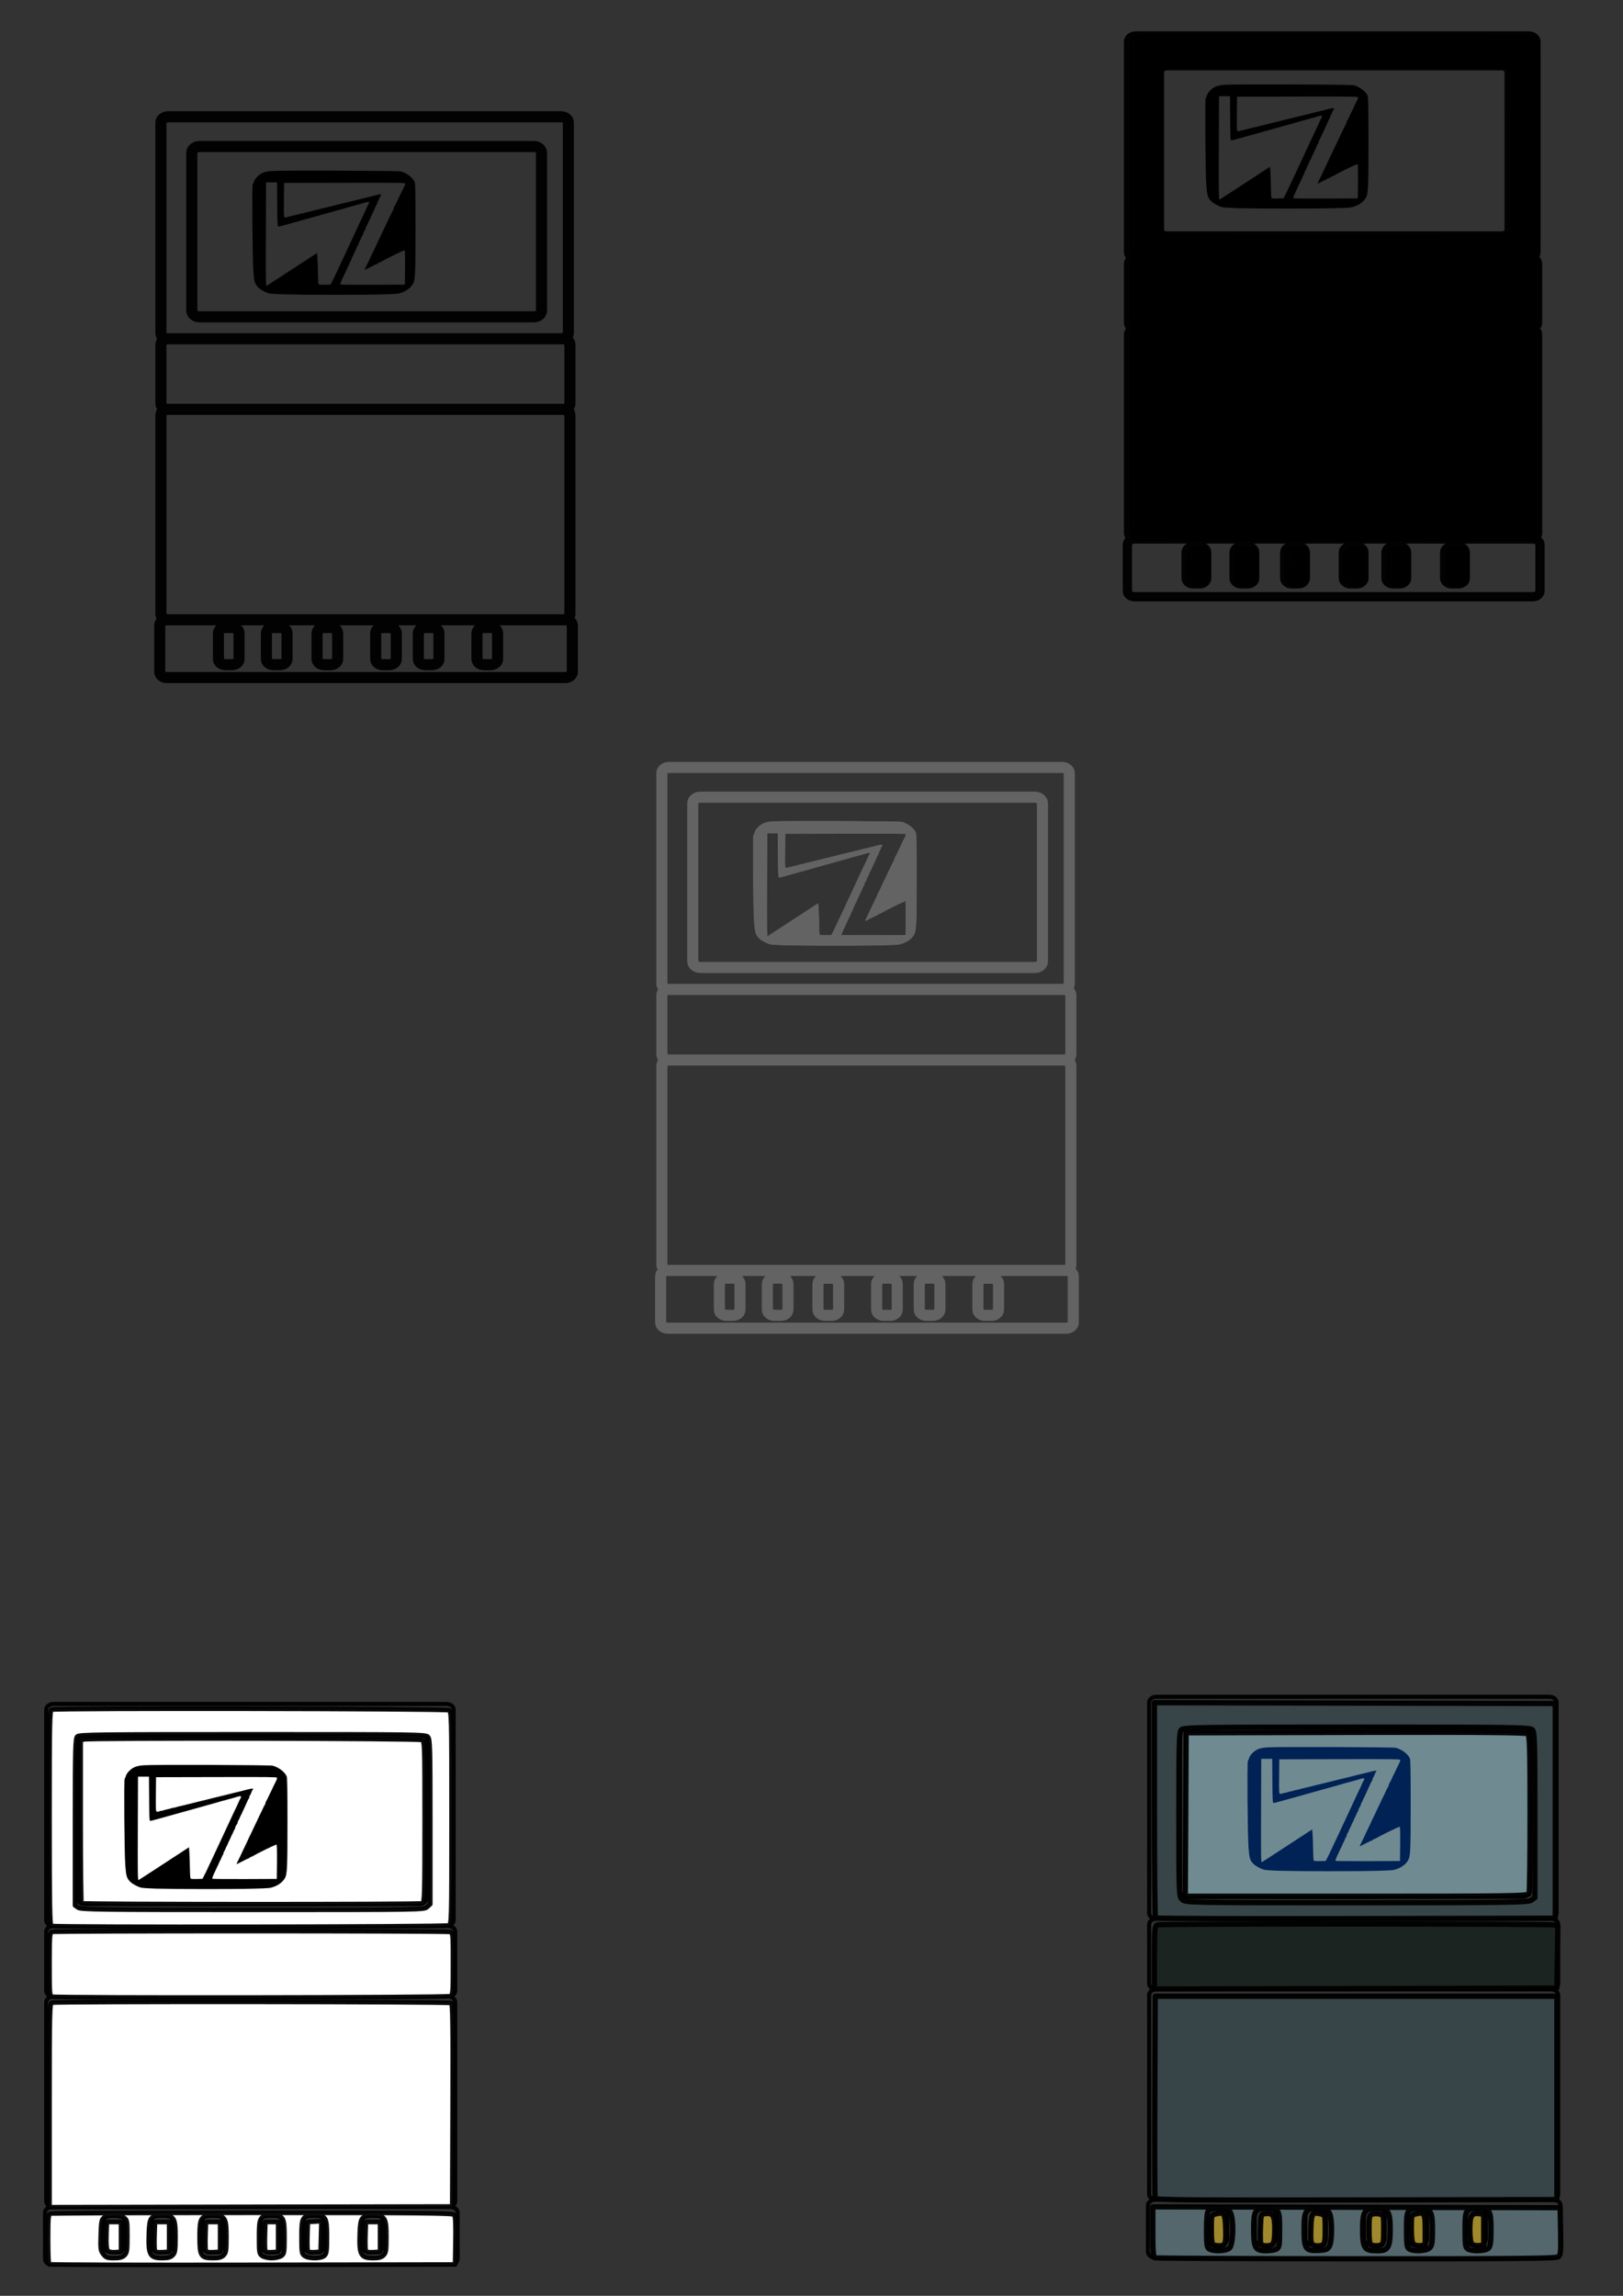 <?xml version="1.0" encoding="UTF-8" standalone="no"?>
<!-- Created with Inkscape (http://www.inkscape.org/) -->

<svg
   width="210mm"
   height="297mm"
   viewBox="0 0 210 297"
   version="1.1"
   id="svg5"
   inkscape:version="1.3 (0e150ed6c4, 2023-07-21)"
   sodipodi:docname="hydrogen card icon svg.svg"
   xmlns:inkscape="http://www.inkscape.org/namespaces/inkscape"
   xmlns:sodipodi="http://sodipodi.sourceforge.net/DTD/sodipodi-0.dtd"
   xmlns="http://www.w3.org/2000/svg"
   xmlns:svg="http://www.w3.org/2000/svg">
  <rect x="0" y="0" width="210" height="297" fill="#333333" stroke="none"/>
  <sodipodi:namedview
     id="namedview7"
     pagecolor="#ffffff"
     bordercolor="#666666"
     borderopacity="1.0"
     inkscape:pageshadow="2"
     inkscape:pageopacity="0.0"
     inkscape:pagecheckerboard="0"
     inkscape:document-units="mm"
     showgrid="false"
     inkscape:zoom="0.7184354"
     inkscape:cx="329.18756"
     inkscape:cy="492.73741"
     inkscape:window-width="1680"
     inkscape:window-height="956"
     inkscape:window-x="-11"
     inkscape:window-y="-11"
     inkscape:window-maximized="1"
     inkscape:current-layer="layer1"
     inkscape:showpageshadow="2"
     inkscape:deskcolor="#d1d1d1" />
  <defs
     id="defs2" />
  <g
     inkscape:label="outline"
     inkscape:groupmode="layer"
     id="layer1">
    <g
       id="g890"
       inkscape:label="outline"
       transform="translate(15.754,9.903)">
      <path
         id="rect1497"
         style="fill:none;stroke:#000000;stroke-width:1.435;stroke-linecap:round;stroke-linejoin:round;stroke-miterlimit:4;stroke-dasharray:none;stroke-opacity:0.955;paint-order:stroke markers fill"
         d="m 10.057,9.054 h 43.261 c 0.551,0 0.994,0.356 0.994,0.798 V 30.285 c 0,0.442 -0.443,0.798 -0.994,0.798 H 10.057 c -0.551,0 -0.994,-0.356 -0.994,-0.798 V 9.852 c 0,-0.442 0.443,-0.798 0.994,-0.798 z M 46.877,71.273 h 0.836 c 0.508,0 0.916,0.33 0.916,0.741 v 3.332 c 0,0.41 -0.409,0.741 -0.916,0.741 h -0.836 c -0.508,0 -0.916,-0.33 -0.916,-0.741 v -3.332 c 0,-0.41 0.409,-0.741 0.916,-0.741 z m -7.587,0 h 0.836 c 0.508,0 0.916,0.33 0.916,0.741 v 3.332 c 0,0.41 -0.409,0.741 -0.916,0.741 h -0.836 c -0.508,0 -0.916,-0.33 -0.916,-0.741 v -3.332 c 0,-0.41 0.409,-0.741 0.916,-0.741 z m -5.518,0 h 0.836 c 0.508,0 0.916,0.33 0.916,0.741 v 3.332 c 0,0.41 -0.409,0.741 -0.916,0.741 h -0.836 c -0.508,0 -0.916,-0.33 -0.916,-0.741 v -3.332 c 0,-0.41 0.409,-0.741 0.916,-0.741 z m -7.587,0 h 0.836 c 0.508,0 0.916,0.33 0.916,0.741 v 3.332 c 0,0.41 -0.409,0.741 -0.916,0.741 h -0.836 c -0.508,0 -0.916,-0.33 -0.916,-0.741 v -3.332 c 0,-0.41 0.409,-0.741 0.916,-0.741 z m -6.552,0 h 0.836 c 0.508,0 0.916,0.33 0.916,0.741 v 3.332 c 0,0.41 -0.409,0.741 -0.916,0.741 h -0.836 c -0.508,0 -0.916,-0.33 -0.916,-0.741 v -3.332 c 0,-0.41 0.409,-0.741 0.916,-0.741 z m -6.208,0 h 0.836 c 0.508,0 0.916,0.33 0.916,0.741 v 3.332 c 0,0.41 -0.409,0.741 -0.916,0.741 h -0.836 c -0.508,0 -0.916,-0.33 -0.916,-0.741 v -3.332 c 0,-0.41 0.409,-0.741 0.916,-0.741 z M 5.828,70.277 H 57.384 c 0.508,0 0.917,0.33 0.917,0.741 v 5.988 c 0,0.41 -0.409,0.741 -0.917,0.741 H 5.828 c -0.508,0 -0.916,-0.33 -0.916,-0.741 v -5.988 c 0,-0.41 0.409,-0.741 0.916,-0.741 z M 5.989,43.053 H 57.066 c 0.511,0 0.923,0.33 0.923,0.741 v 25.742 c 0,0.41 -0.412,0.741 -0.923,0.741 H 5.989 c -0.511,0 -0.923,-0.33 -0.923,-0.741 V 43.794 c 0,-0.41 0.412,-0.741 0.923,-0.741 z m 0,-9.13 H 57.066 c 0.511,0 0.923,0.33 0.923,0.741 v 7.648 c 0,0.41 -0.412,0.741 -0.923,0.741 H 5.989 c -0.511,0 -0.923,-0.33 -0.923,-0.741 V 34.664 c 0,-0.41 0.412,-0.741 0.923,-0.741 z m 0,-28.717 H 56.86 c 0.511,0 0.923,0.33 0.923,0.741 V 33.182 c 0,0.41 -0.412,0.741 -0.923,0.741 H 5.989 c -0.511,0 -0.923,-0.33 -0.923,-0.741 V 5.947 c 0,-0.41 0.412,-0.741 0.923,-0.741 z" />
      <path
         style="fill:#000000;stroke-width:0.074"
         d="m 21.08,28.182 c -0.943,-0.027 -1.825,-0.084 -2.005,-0.13 -0.447,-0.114 -1.113,-0.471 -1.39,-0.746 -0.47,-0.467 -0.548,-0.722 -0.657,-2.147 -0.123,-1.597 -0.193,-11.088 -0.083,-11.195 0.042,-0.04 0.102,-0.17 0.134,-0.287 0.081,-0.298 0.242,-0.533 0.573,-0.835 0.43,-0.393 0.892,-0.556 1.769,-0.624 1.207,-0.093 16.309,-0.042 16.684,0.057 0.77,0.203 1.583,0.827 1.802,1.381 0.08,0.203 0.104,1.588 0.104,5.959 0,5.942 -0.037,6.718 -0.348,7.236 -0.274,0.456 -0.778,0.852 -1.366,1.071 -0.532,0.199 -0.537,0.199 -2.647,0.262 -2.393,0.071 -10.03,0.068 -12.57,-0.004 z m 0.94,-3.233 3.25,-2.124 0.052,0.734 c 0.028,0.404 0.057,1.293 0.064,1.977 0.007,0.684 0.043,1.281 0.081,1.327 0.05,0.061 0.273,0.079 0.809,0.065 l 0.741,-0.019 0.202,-0.393 c 0.281,-0.546 0.319,-0.623 0.433,-0.883 0.055,-0.126 0.131,-0.288 0.167,-0.36 0.063,-0.123 0.181,-0.375 0.585,-1.243 0.092,-0.198 0.24,-0.514 0.33,-0.703 0.089,-0.189 0.354,-0.756 0.588,-1.259 0.234,-0.504 0.598,-1.284 0.808,-1.734 0.21,-0.45 0.532,-1.142 0.714,-1.537 0.182,-0.396 0.362,-0.778 0.4,-0.85 0.123,-0.235 0.405,-0.845 0.514,-1.112 0.059,-0.144 0.137,-0.29 0.173,-0.324 0.037,-0.034 0.066,-0.115 0.066,-0.18 0,-0.173 -0.119,-0.161 -0.877,0.083 -0.092,0.03 -0.336,0.098 -0.543,0.151 -0.616,0.159 -1.617,0.438 -1.796,0.499 -0.092,0.032 -0.336,0.101 -0.543,0.155 -0.207,0.053 -0.696,0.189 -1.086,0.302 -0.391,0.113 -1.124,0.318 -1.629,0.456 -0.505,0.138 -1.408,0.39 -2.005,0.559 -0.597,0.169 -1.18,0.331 -1.295,0.36 -0.115,0.029 -0.58,0.159 -1.033,0.288 -0.453,0.129 -0.876,0.234 -0.939,0.234 -0.096,0 -0.119,-0.483 -0.137,-2.862 l -0.022,-2.862 h -0.71 -0.71 l -0.022,6.607 c -0.02,6.034 -0.01,6.771 0.09,6.771 0.018,0 1.495,-0.956 3.282,-2.124 z M 36.655,24.722 c 0.012,-1.21 -0.011,-2.213 -0.052,-2.245 -0.059,-0.046 -2.51,1.147 -2.996,1.457 -0.056,0.036 -0.197,0.099 -0.313,0.14 -0.117,0.042 -0.212,0.1 -0.212,0.131 0,0.03 -0.039,0.055 -0.087,0.055 -0.048,0 -0.424,0.177 -0.836,0.394 -0.412,0.217 -0.749,0.379 -0.749,0.361 0,-0.03 0.311,-0.681 0.501,-1.049 0.037,-0.072 0.113,-0.234 0.168,-0.36 0.055,-0.126 0.131,-0.288 0.167,-0.36 0.037,-0.072 0.15,-0.307 0.25,-0.523 0.101,-0.216 0.214,-0.451 0.25,-0.523 0.037,-0.072 0.112,-0.234 0.167,-0.36 0.114,-0.26 0.19,-0.419 0.315,-0.654 0.047,-0.09 0.131,-0.267 0.187,-0.393 0.055,-0.126 0.131,-0.288 0.167,-0.36 0.037,-0.072 0.15,-0.307 0.25,-0.523 0.101,-0.216 0.214,-0.451 0.25,-0.523 0.037,-0.072 0.112,-0.234 0.167,-0.36 0.055,-0.126 0.139,-0.303 0.187,-0.393 0.124,-0.235 0.201,-0.394 0.315,-0.654 0.121,-0.277 0.245,-0.517 0.344,-0.67 0.041,-0.062 0.074,-0.159 0.074,-0.214 0,-0.055 0.033,-0.151 0.074,-0.213 0.099,-0.153 0.222,-0.393 0.344,-0.67 0.055,-0.126 0.134,-0.295 0.176,-0.376 0.041,-0.081 0.109,-0.213 0.15,-0.294 0.041,-0.081 0.12,-0.25 0.176,-0.376 0.055,-0.126 0.134,-0.295 0.176,-0.376 0.041,-0.081 0.109,-0.213 0.15,-0.294 0.228,-0.447 0.273,-0.58 0.229,-0.67 -0.043,-0.088 -0.926,-0.098 -7.843,-0.083 l -7.794,0.017 -0.022,2.21 c -0.02,2.001 -0.009,2.214 0.116,2.251 0.076,0.023 0.207,0.007 0.292,-0.034 0.085,-0.042 0.212,-0.076 0.283,-0.076 0.07,0 0.193,-0.027 0.273,-0.059 0.08,-0.032 0.314,-0.094 0.521,-0.137 0.207,-0.043 0.441,-0.105 0.521,-0.137 0.08,-0.032 0.203,-0.059 0.273,-0.059 0.07,0 0.193,-0.027 0.273,-0.059 0.08,-0.032 0.314,-0.095 0.521,-0.138 0.207,-0.044 0.451,-0.102 0.543,-0.129 0.092,-0.028 0.449,-0.116 0.794,-0.197 0.345,-0.081 0.702,-0.169 0.794,-0.196 0.092,-0.027 0.449,-0.116 0.794,-0.196 0.345,-0.081 0.702,-0.169 0.794,-0.196 0.092,-0.027 0.449,-0.117 0.794,-0.199 0.981,-0.233 2.198,-0.533 2.381,-0.587 0.092,-0.027 0.336,-0.086 0.543,-0.13 0.207,-0.044 0.451,-0.103 0.543,-0.13 0.446,-0.132 1.29,-0.328 1.41,-0.328 0.141,0 0.184,0.099 0.068,0.156 -0.037,0.018 -0.119,0.183 -0.184,0.368 -0.064,0.184 -0.147,0.35 -0.184,0.368 -0.037,0.018 -0.067,0.099 -0.067,0.181 0,0.082 -0.025,0.168 -0.055,0.192 -0.055,0.043 -0.255,0.457 -0.496,1.025 -0.069,0.162 -0.158,0.353 -0.199,0.425 -0.041,0.072 -0.122,0.249 -0.18,0.393 -0.059,0.144 -0.129,0.291 -0.158,0.327 -0.028,0.036 -0.102,0.198 -0.164,0.36 -0.062,0.162 -0.144,0.322 -0.182,0.357 -0.038,0.034 -0.069,0.116 -0.069,0.181 0,0.065 -0.038,0.177 -0.084,0.249 -0.046,0.071 -0.121,0.188 -0.167,0.26 -0.046,0.071 -0.084,0.183 -0.084,0.249 0,0.065 -0.031,0.147 -0.069,0.181 -0.038,0.034 -0.12,0.195 -0.182,0.357 -0.062,0.162 -0.137,0.324 -0.167,0.36 -0.029,0.036 -0.105,0.198 -0.167,0.36 -0.063,0.162 -0.138,0.324 -0.167,0.36 -0.029,0.036 -0.105,0.198 -0.167,0.36 -0.063,0.162 -0.138,0.324 -0.167,0.36 -0.029,0.036 -0.104,0.198 -0.167,0.36 -0.062,0.162 -0.144,0.322 -0.182,0.357 -0.038,0.034 -0.069,0.124 -0.069,0.2 0,0.076 -0.031,0.165 -0.069,0.2 -0.038,0.034 -0.12,0.195 -0.182,0.357 -0.062,0.162 -0.137,0.324 -0.167,0.36 -0.029,0.036 -0.105,0.198 -0.167,0.36 -0.063,0.162 -0.137,0.324 -0.165,0.36 -0.028,0.036 -0.099,0.183 -0.158,0.327 -0.059,0.144 -0.139,0.321 -0.179,0.393 -0.191,0.347 -0.407,0.91 -0.368,0.96 0.024,0.031 1.912,0.048 4.195,0.039 l 4.151,-0.017 z"
         id="path889" />
    </g>
  </g>
  <g
     inkscape:groupmode="layer"
     id="layer5"
     inkscape:label="white">
    <g
       id="g1264">
      <g
         id="g3147"
         transform="translate(1.097,1.463)">
        <path
           id="path2378"
           style="fill:none;stroke:#000000;stroke-width:0.535;stroke-linecap:round;stroke-linejoin:round;stroke-opacity:0.955;paint-order:stroke markers fill"
           d="m 9.874,222.821 h 43.261 c 0.551,0 0.994,0.356 0.994,0.798 v 20.434 c 0,0.442 -0.443,0.798 -0.994,0.798 H 9.874 c -0.551,0 -0.994,-0.356 -0.994,-0.798 v -20.434 c 0,-0.442 0.443,-0.798 0.994,-0.798 z m 36.82,62.219 h 0.836 c 0.508,0 0.916,0.33 0.916,0.741 v 3.332 c 0,0.41 -0.409,0.741 -0.916,0.741 h -0.836 c -0.508,0 -0.916,-0.33 -0.916,-0.741 v -3.332 c 0,-0.41 0.409,-0.741 0.916,-0.741 z m -7.587,0 h 0.836 c 0.508,0 0.916,0.33 0.916,0.741 v 3.332 c 0,0.41 -0.409,0.741 -0.916,0.741 h -0.836 c -0.508,0 -0.916,-0.33 -0.916,-0.741 v -3.332 c 0,-0.41 0.409,-0.741 0.916,-0.741 z m -5.518,0 h 0.836 c 0.508,0 0.916,0.33 0.916,0.741 v 3.332 c 0,0.41 -0.409,0.741 -0.916,0.741 h -0.836 c -0.508,0 -0.916,-0.33 -0.916,-0.741 v -3.332 c 0,-0.41 0.409,-0.741 0.916,-0.741 z m -7.587,0 h 0.836 c 0.508,0 0.916,0.33 0.916,0.741 v 3.332 c 0,0.41 -0.409,0.741 -0.916,0.741 h -0.836 c -0.508,0 -0.916,-0.33 -0.916,-0.741 v -3.332 c 0,-0.41 0.409,-0.741 0.916,-0.741 z m -6.552,0 h 0.836 c 0.508,0 0.916,0.33 0.916,0.741 v 3.332 c 0,0.41 -0.409,0.741 -0.916,0.741 H 19.45 c -0.508,0 -0.916,-0.33 -0.916,-0.741 v -3.332 c 0,-0.41 0.409,-0.741 0.916,-0.741 z m -6.208,0 h 0.836 c 0.508,0 0.916,0.33 0.916,0.741 v 3.332 c 0,0.41 -0.409,0.741 -0.916,0.741 h -0.836 c -0.508,0 -0.916,-0.33 -0.916,-0.741 v -3.332 c 0,-0.41 0.409,-0.741 0.916,-0.741 z M 5.645,284.043 H 57.201 c 0.508,0 0.917,0.33 0.917,0.741 v 5.988 c 0,0.41 -0.409,0.741 -0.917,0.741 H 5.645 c -0.508,0 -0.916,-0.33 -0.916,-0.741 v -5.988 c 0,-0.41 0.409,-0.741 0.916,-0.741 z M 5.806,256.82 H 56.883 c 0.511,0 0.923,0.33 0.923,0.741 v 25.742 c 0,0.41 -0.412,0.741 -0.923,0.741 H 5.806 c -0.511,0 -0.923,-0.33 -0.923,-0.741 V 257.561 c 0,-0.41 0.412,-0.741 0.923,-0.741 z m 0,-9.13 H 56.883 c 0.511,0 0.923,0.33 0.923,0.741 v 7.648 c 0,0.41 -0.412,0.741 -0.923,0.741 H 5.806 c -0.511,0 -0.923,-0.33 -0.923,-0.741 v -7.648 c 0,-0.41 0.412,-0.741 0.923,-0.741 z m 0,-28.717 H 56.677 c 0.511,0 0.923,0.33 0.923,0.741 v 27.236 c 0,0.41 -0.412,0.741 -0.923,0.741 H 5.806 c -0.511,0 -0.923,-0.33 -0.923,-0.741 v -27.236 c 0,-0.41 0.412,-0.741 0.923,-0.741 z" />
        <path
           style="fill:#ffffff;stroke:#000000;stroke-width:2.236;stroke-linecap:round;stroke-linejoin:round;stroke-miterlimit:4;stroke-dasharray:none;stroke-opacity:0.955;paint-order:stroke markers fill"
           d="m 20.043,1022.266 c 0,-44.673 0.11,-49.733 1.093,-50.11 1.651,-0.633 194.02,-0.482 195.021,0.153 0.687,0.436 0.831,10.883 0.691,49.924 l -0.177,49.373 -98.314,0.175 -98.314,0.175 z"
           id="path2452"
           transform="scale(0.265)" />
        <path
           style="fill:#ffffff;stroke:#000000;stroke-width:2.236;stroke-linecap:round;stroke-linejoin:round;stroke-miterlimit:4;stroke-dasharray:none;stroke-opacity:0.955;paint-order:stroke markers fill"
           d="m 21.252,969.187 c -1.106,-0.289 -1.209,-1.632 -1.209,-15.742 0,-13.429 0.142,-15.48 1.093,-15.845 1.424,-0.546 192.285,-0.531 194.325,0.016 1.552,0.416 1.555,0.442 1.555,15.517 0,14.222 -0.078,15.142 -1.337,15.816 -1.322,0.708 -191.738,0.942 -194.427,0.239 z"
           id="path2509"
           transform="scale(0.265)" />
        <path
           style="fill:#ffffff;stroke:#000000;stroke-width:2.236;stroke-linecap:round;stroke-linejoin:round;stroke-miterlimit:4;stroke-dasharray:none;stroke-opacity:0.955;paint-order:stroke markers fill"
           d="m 20.907,934.649 c -0.68,-0.275 -0.864,-11.474 -0.864,-52.743 0,-47.14 0.11,-52.437 1.093,-52.814 2.006,-0.77 192.404,-0.479 193.852,0.296 1.303,0.698 1.337,2.01 1.337,52.502 0,50.492 -0.033,51.804 -1.337,52.502 -1.361,0.729 -192.287,0.982 -194.082,0.258 z m 183.539,-9.245 1.513,-1.409 v -40.177 c 0,-36.416 -0.107,-40.296 -1.144,-41.441 -1.096,-1.211 -4.66,-1.264 -85.651,-1.264 -75.904,0 -84.618,0.111 -85.594,1.086 -0.963,0.963 -1.086,5.707 -1.086,41.775 v 40.688 l 1.536,1.076 c 1.37,0.959 10.599,1.076 85.225,1.076 83.267,0 83.697,-0.007 85.201,-1.409 z"
           id="path2567"
           transform="scale(0.265)" />
        <path
           style="fill:#ffffff;stroke:#000000;stroke-width:2.236;stroke-linecap:round;stroke-linejoin:round;stroke-miterlimit:4;stroke-dasharray:none;stroke-opacity:0.955;paint-order:stroke markers fill"
           d="m 35.709,923.587 c -0.253,-0.253 -0.461,-18.256 -0.461,-40.005 v -39.544 l 1.555,-0.417 c 2.858,-0.766 163.609,-0.493 165.054,0.28 1.298,0.694 1.337,1.868 1.337,40.012 0,35.196 -0.114,39.34 -1.093,39.716 -1.499,0.575 -165.816,0.534 -166.392,-0.041 z"
           id="path2626"
           transform="scale(0.265)" />
        <path
           style="fill:#ffffff;stroke:#000000;stroke-width:2.236;stroke-linecap:round;stroke-linejoin:round;stroke-miterlimit:4;stroke-dasharray:none;stroke-opacity:0.955;paint-order:stroke markers fill"
           d="m 19.815,1099.829 c -0.255,-0.255 -0.463,-5.821 -0.463,-12.369 0,-10.219 0.155,-11.965 1.093,-12.325 0.601,-0.231 45.038,-0.419 98.748,-0.419 82.263,0 97.779,0.15 98.447,0.955 0.545,0.656 0.733,4.602 0.603,12.613 l -0.19,11.658 -98.888,0.175 c -54.388,0.096 -99.096,-0.033 -99.351,-0.288 z m 36.858,-4.38 c 1.221,-1.221 1.382,-2.304 1.382,-9.291 0,-7.389 -0.101,-7.979 -1.536,-8.985 -1.939,-1.358 -8.099,-1.418 -9.908,-0.096 -1.157,0.845 -1.373,2.01 -1.571,8.474 -0.209,6.821 -0.096,7.664 1.26,9.387 1.296,1.648 1.975,1.893 5.24,1.893 2.83,0 4.091,-0.34 5.133,-1.382 z m 23.499,0 c 1.215,-1.215 1.382,-2.304 1.382,-8.985 0,-9.33 -0.643,-10.367 -6.434,-10.367 -5.734,0 -6.309,0.751 -6.593,8.611 -0.381,10.545 0.466,12.123 6.51,12.123 2.83,0 4.091,-0.34 5.134,-1.382 z m 24.881,0 c 1.215,-1.215 1.382,-2.304 1.382,-8.985 0,-9.379 -0.626,-10.367 -6.566,-10.367 -5.94,0 -6.566,0.988 -6.566,10.367 0,9.379 0.626,10.367 6.566,10.367 2.88,0 4.136,-0.335 5.184,-1.382 z m 28.183,0.306 c 1.437,-1.007 1.536,-1.591 1.536,-9.103 0,-9.829 -0.419,-10.555 -6.1,-10.555 -5.948,0 -6.34,0.646 -6.34,10.435 0,7.636 0.097,8.215 1.536,9.223 0.845,0.592 2.953,1.076 4.684,1.076 1.731,0 3.839,-0.484 4.684,-1.076 z m 21.006,-0.068 c 1.085,-0.982 1.264,-2.27 1.264,-9.103 0,-9.754 -0.427,-10.487 -6.1,-10.487 -5.948,0 -6.34,0.646 -6.34,10.435 0,7.636 0.097,8.215 1.536,9.223 2.089,1.463 7.995,1.421 9.64,-0.068 z m 28.909,-0.238 c 1.215,-1.215 1.382,-2.304 1.382,-8.985 0,-9.33 -0.643,-10.367 -6.434,-10.367 -5.734,0 -6.309,0.751 -6.593,8.611 -0.381,10.545 0.466,12.123 6.51,12.123 2.83,0 4.091,-0.34 5.134,-1.382 z"
           id="path2665"
           transform="scale(0.265)" />
        <path
           style="fill:#ffffff;stroke:#000000;stroke-width:2.236;stroke-linecap:round;stroke-linejoin:round;stroke-miterlimit:4;stroke-dasharray:none;stroke-opacity:0.955;paint-order:stroke markers fill"
           d="m 174.477,1093.19 c -0.201,-0.525 -0.276,-3.885 -0.166,-7.468 l 0.2,-6.514 h 3.456 3.456 v 7.257 7.257 l -3.29,0.211 c -2.313,0.148 -3.399,-0.072 -3.656,-0.743 z"
           id="path2821"
           transform="scale(0.265)" />
        <path
           style="fill:#ffffff;stroke:#000000;stroke-width:2.236;stroke-linecap:round;stroke-linejoin:round;stroke-miterlimit:4;stroke-dasharray:none;stroke-opacity:0.955;paint-order:stroke markers fill"
           d="m 146.141,1093.192 c -0.202,-0.526 -0.277,-3.887 -0.166,-7.47 l 0.2,-6.514 3.307,-0.212 3.307,-0.212 -0.197,7.469 -0.197,7.468 -2.944,0.213 c -2.024,0.146 -3.058,-0.086 -3.31,-0.743 z"
           id="path2860"
           transform="scale(0.265)" />
        <path
           style="fill:#ffffff;stroke:#000000;stroke-width:2.236;stroke-linecap:round;stroke-linejoin:round;stroke-miterlimit:4;stroke-dasharray:none;stroke-opacity:0.955;paint-order:stroke markers fill"
           d="m 125.407,1093.192 c -0.202,-0.526 -0.277,-3.887 -0.166,-7.47 l 0.2,-6.514 h 3.11 3.11 v 7.257 7.257 l -2.944,0.213 c -2.024,0.146 -3.058,-0.086 -3.31,-0.743 z"
           id="path2899"
           transform="scale(0.265)" />
        <path
           style="fill:#ffffff;stroke:#000000;stroke-width:2.236;stroke-linecap:round;stroke-linejoin:round;stroke-miterlimit:4;stroke-dasharray:none;stroke-opacity:0.955;paint-order:stroke markers fill"
           d="m 96.379,1093.19 c -0.201,-0.525 -0.276,-3.885 -0.166,-7.468 l 0.2,-6.514 h 3.456 3.456 v 7.257 7.257 l -3.29,0.211 c -2.313,0.148 -3.399,-0.072 -3.656,-0.743 z"
           id="path2938"
           transform="scale(0.265)" />
        <path
           style="fill:#ffffff;stroke:#000000;stroke-width:2.236;stroke-linecap:round;stroke-linejoin:round;stroke-miterlimit:4;stroke-dasharray:none;stroke-opacity:0.955;paint-order:stroke markers fill"
           d="m 71.498,1093.19 c -0.201,-0.525 -0.276,-3.885 -0.166,-7.468 l 0.2,-6.514 h 3.456 3.456 v 7.257 7.257 l -3.29,0.211 c -2.313,0.148 -3.399,-0.072 -3.656,-0.743 z"
           id="path2977"
           transform="scale(0.265)" />
        <path
           style="fill:#ffffff;stroke:#000000;stroke-width:2.236;stroke-linecap:round;stroke-linejoin:round;stroke-miterlimit:4;stroke-dasharray:none;stroke-opacity:0.955;paint-order:stroke markers fill"
           d="m 48.466,1093.135 c -0.552,-0.665 -0.764,-3.175 -0.631,-7.464 l 0.2,-6.463 h 3.456 3.456 v 7.257 7.257 l -2.824,0.207 c -1.836,0.135 -3.115,-0.143 -3.655,-0.794 z"
           id="path3016"
           transform="scale(0.265)" />
      </g>
      <path
         style="fill:#000000;stroke-width:0.074"
         d="m 20.264,244.328 c -0.943,-0.027 -1.825,-0.084 -2.005,-0.13 -0.447,-0.114 -1.113,-0.471 -1.39,-0.746 -0.47,-0.467 -0.548,-0.722 -0.657,-2.147 -0.123,-1.597 -0.193,-11.088 -0.083,-11.195 0.042,-0.041 0.102,-0.17 0.134,-0.287 0.081,-0.298 0.242,-0.533 0.573,-0.835 0.43,-0.393 0.892,-0.556 1.769,-0.624 1.207,-0.093 16.309,-0.042 16.684,0.057 0.77,0.203 1.583,0.827 1.802,1.381 0.08,0.203 0.104,1.588 0.104,5.959 0,5.942 -0.037,6.718 -0.348,7.236 -0.274,0.456 -0.778,0.852 -1.366,1.071 -0.532,0.199 -0.537,0.199 -2.647,0.262 -2.393,0.071 -10.03,0.068 -12.57,-0.004 z m 0.94,-3.233 3.25,-2.124 0.052,0.734 c 0.028,0.404 0.057,1.293 0.064,1.977 0.007,0.684 0.043,1.281 0.081,1.327 0.05,0.061 0.273,0.079 0.809,0.065 l 0.741,-0.019 0.202,-0.393 c 0.281,-0.546 0.319,-0.623 0.433,-0.883 0.055,-0.126 0.131,-0.288 0.167,-0.36 0.063,-0.123 0.181,-0.375 0.585,-1.243 0.092,-0.198 0.24,-0.514 0.33,-0.703 0.089,-0.189 0.354,-0.756 0.588,-1.259 0.234,-0.504 0.598,-1.284 0.808,-1.734 0.21,-0.45 0.532,-1.142 0.714,-1.537 0.182,-0.396 0.362,-0.778 0.4,-0.85 0.123,-0.235 0.405,-0.845 0.514,-1.112 0.059,-0.144 0.137,-0.29 0.173,-0.324 0.037,-0.034 0.066,-0.115 0.066,-0.18 0,-0.173 -0.119,-0.161 -0.877,0.083 -0.092,0.03 -0.336,0.098 -0.543,0.151 -0.616,0.159 -1.617,0.438 -1.796,0.499 -0.092,0.032 -0.336,0.101 -0.543,0.155 -0.207,0.053 -0.696,0.189 -1.086,0.302 -0.391,0.113 -1.124,0.318 -1.629,0.456 -0.505,0.138 -1.408,0.39 -2.005,0.559 -0.597,0.169 -1.18,0.331 -1.295,0.36 -0.115,0.029 -0.58,0.159 -1.033,0.288 -0.453,0.129 -0.876,0.234 -0.939,0.234 -0.096,0 -0.119,-0.483 -0.137,-2.862 l -0.022,-2.862 h -0.71 -0.71 l -0.022,6.607 c -0.02,6.034 -0.01,6.771 0.09,6.771 0.018,0 1.495,-0.956 3.282,-2.124 z m 14.635,-0.227 c 0.012,-1.21 -0.011,-2.213 -0.052,-2.245 -0.059,-0.046 -2.51,1.147 -2.996,1.457 -0.056,0.036 -0.197,0.099 -0.313,0.14 -0.117,0.042 -0.212,0.1 -0.212,0.131 0,0.03 -0.039,0.055 -0.087,0.055 -0.048,0 -0.424,0.177 -0.836,0.394 -0.412,0.217 -0.749,0.379 -0.749,0.361 0,-0.029 0.311,-0.681 0.501,-1.049 0.037,-0.072 0.113,-0.234 0.168,-0.36 0.055,-0.126 0.131,-0.288 0.167,-0.36 0.037,-0.072 0.15,-0.307 0.25,-0.523 0.101,-0.216 0.214,-0.451 0.25,-0.523 0.037,-0.072 0.112,-0.234 0.167,-0.36 0.114,-0.26 0.19,-0.419 0.315,-0.654 0.047,-0.09 0.131,-0.267 0.187,-0.393 0.055,-0.126 0.131,-0.288 0.167,-0.36 0.037,-0.072 0.15,-0.307 0.25,-0.523 0.101,-0.216 0.214,-0.451 0.25,-0.523 0.037,-0.072 0.112,-0.234 0.167,-0.36 0.055,-0.126 0.139,-0.303 0.187,-0.393 0.124,-0.235 0.201,-0.394 0.315,-0.654 0.121,-0.277 0.245,-0.517 0.344,-0.67 0.041,-0.062 0.074,-0.159 0.074,-0.214 0,-0.055 0.033,-0.151 0.074,-0.213 0.099,-0.153 0.222,-0.393 0.344,-0.67 0.055,-0.126 0.134,-0.295 0.176,-0.376 0.041,-0.081 0.109,-0.213 0.15,-0.294 0.041,-0.081 0.12,-0.25 0.176,-0.376 0.055,-0.126 0.134,-0.295 0.176,-0.376 0.041,-0.081 0.109,-0.213 0.15,-0.294 0.228,-0.447 0.273,-0.58 0.229,-0.67 -0.043,-0.088 -0.926,-0.098 -7.843,-0.083 l -7.794,0.017 -0.022,2.21 c -0.02,2.001 -0.009,2.214 0.116,2.251 0.076,0.023 0.207,0.007 0.292,-0.034 0.085,-0.042 0.212,-0.076 0.283,-0.076 0.07,0 0.193,-0.026 0.273,-0.059 0.08,-0.033 0.314,-0.094 0.521,-0.137 0.207,-0.043 0.441,-0.105 0.521,-0.137 0.08,-0.033 0.203,-0.059 0.273,-0.059 0.07,0 0.193,-0.026 0.273,-0.059 0.08,-0.033 0.314,-0.095 0.521,-0.138 0.207,-0.044 0.451,-0.102 0.543,-0.129 0.092,-0.028 0.449,-0.116 0.794,-0.197 0.345,-0.081 0.702,-0.169 0.794,-0.196 0.092,-0.027 0.449,-0.116 0.794,-0.196 0.345,-0.081 0.702,-0.169 0.794,-0.196 0.092,-0.027 0.449,-0.117 0.794,-0.199 0.981,-0.233 2.198,-0.533 2.381,-0.587 0.092,-0.027 0.336,-0.086 0.543,-0.13 0.207,-0.044 0.451,-0.103 0.543,-0.13 0.446,-0.132 1.29,-0.328 1.41,-0.328 0.141,0 0.184,0.099 0.068,0.156 -0.037,0.018 -0.119,0.183 -0.184,0.368 -0.064,0.184 -0.147,0.35 -0.184,0.368 -0.037,0.018 -0.067,0.099 -0.067,0.181 0,0.082 -0.025,0.168 -0.055,0.192 -0.055,0.043 -0.255,0.457 -0.496,1.025 -0.069,0.162 -0.158,0.353 -0.199,0.425 -0.041,0.072 -0.122,0.249 -0.18,0.393 -0.059,0.144 -0.129,0.291 -0.158,0.327 -0.028,0.036 -0.102,0.198 -0.164,0.36 -0.062,0.162 -0.144,0.322 -0.182,0.357 -0.038,0.034 -0.069,0.116 -0.069,0.181 0,0.065 -0.038,0.177 -0.084,0.249 -0.046,0.071 -0.121,0.188 -0.167,0.26 -0.046,0.071 -0.084,0.183 -0.084,0.249 0,0.065 -0.031,0.147 -0.069,0.181 -0.038,0.034 -0.12,0.195 -0.182,0.357 -0.062,0.162 -0.137,0.324 -0.167,0.36 -0.029,0.036 -0.105,0.198 -0.167,0.36 -0.063,0.162 -0.138,0.324 -0.167,0.36 -0.029,0.036 -0.105,0.198 -0.167,0.36 -0.063,0.162 -0.138,0.324 -0.167,0.36 -0.029,0.036 -0.104,0.198 -0.167,0.36 -0.062,0.162 -0.144,0.322 -0.182,0.357 -0.038,0.034 -0.069,0.124 -0.069,0.2 0,0.076 -0.031,0.165 -0.069,0.2 -0.038,0.034 -0.12,0.195 -0.182,0.357 -0.062,0.162 -0.137,0.324 -0.167,0.36 -0.029,0.036 -0.105,0.198 -0.167,0.36 -0.063,0.162 -0.137,0.324 -0.165,0.36 -0.028,0.036 -0.099,0.183 -0.158,0.327 -0.059,0.144 -0.139,0.321 -0.179,0.393 -0.191,0.346 -0.407,0.91 -0.368,0.96 0.024,0.031 1.912,0.048 4.195,0.039 l 4.151,-0.017 z"
         id="path991" />
    </g>
  </g>
  <g
     inkscape:groupmode="layer"
     id="layer4"
     inkscape:label="Color">
    <g
       id="g1498">
      <g
         id="g4145">
        <path
           id="path3178"
           style="fill:none;stroke:#000000;stroke-width:0.535;stroke-linecap:round;stroke-linejoin:round;stroke-opacity:0.955;paint-order:stroke markers fill"
           d="m 153.679,223.355 h 43.261 c 0.551,0 0.994,0.356 0.994,0.798 v 20.434 c 0,0.442 -0.443,0.798 -0.994,0.798 h -43.261 c -0.551,0 -0.994,-0.356 -0.994,-0.798 V 224.153 c 0,-0.442 0.443,-0.798 0.994,-0.798 z m 36.82,62.219 h 0.836 c 0.508,0 0.916,0.33 0.916,0.741 v 3.332 c 0,0.41 -0.409,0.741 -0.916,0.741 h -0.836 c -0.508,0 -0.916,-0.33 -0.916,-0.741 v -3.332 c 0,-0.41 0.409,-0.741 0.916,-0.741 z m -7.587,0 h 0.836 c 0.508,0 0.916,0.33 0.916,0.741 v 3.332 c 0,0.41 -0.409,0.741 -0.916,0.741 h -0.836 c -0.508,0 -0.916,-0.33 -0.916,-0.741 v -3.332 c 0,-0.41 0.409,-0.741 0.916,-0.741 z m -5.518,0 h 0.836 c 0.508,0 0.916,0.33 0.916,0.741 v 3.332 c 0,0.41 -0.409,0.741 -0.916,0.741 h -0.836 c -0.508,0 -0.916,-0.33 -0.916,-0.741 v -3.332 c 0,-0.41 0.409,-0.741 0.916,-0.741 z m -7.587,0 h 0.836 c 0.508,0 0.916,0.33 0.916,0.741 v 3.332 c 0,0.41 -0.409,0.741 -0.916,0.741 h -0.836 c -0.508,0 -0.916,-0.33 -0.916,-0.741 v -3.332 c 0,-0.41 0.409,-0.741 0.916,-0.741 z m -6.552,0 h 0.836 c 0.508,0 0.916,0.33 0.916,0.741 v 3.332 c 0,0.41 -0.409,0.741 -0.916,0.741 h -0.836 c -0.508,0 -0.916,-0.33 -0.916,-0.741 v -3.332 c 0,-0.41 0.409,-0.741 0.916,-0.741 z m -6.208,0 h 0.836 c 0.508,0 0.916,0.33 0.916,0.741 v 3.332 c 0,0.41 -0.409,0.741 -0.916,0.741 h -0.836 c -0.508,0 -0.916,-0.33 -0.916,-0.741 v -3.332 c 0,-0.41 0.409,-0.741 0.916,-0.741 z m -7.598,-0.996 h 51.556 c 0.508,0 0.917,0.33 0.917,0.741 v 5.988 c 0,0.41 -0.409,0.741 -0.917,0.741 h -51.556 c -0.508,0 -0.916,-0.33 -0.916,-0.741 v -5.988 c 0,-0.41 0.409,-0.741 0.916,-0.741 z m 0.161,-27.224 h 51.077 c 0.511,0 0.923,0.33 0.923,0.741 v 25.742 c 0,0.41 -0.412,0.741 -0.923,0.741 h -51.077 c -0.511,0 -0.923,-0.33 -0.923,-0.741 v -25.742 c 0,-0.41 0.412,-0.741 0.923,-0.741 z m 0,-9.13 h 51.077 c 0.511,0 0.923,0.33 0.923,0.741 v 7.648 c 0,0.41 -0.412,0.741 -0.923,0.741 h -51.077 c -0.511,0 -0.923,-0.33 -0.923,-0.741 v -7.648 c 0,-0.41 0.412,-0.741 0.923,-0.741 z m 0,-28.717 h 50.87 c 0.511,0 0.923,0.33 0.923,0.741 v 27.236 c 0,0.41 -0.412,0.741 -0.923,0.741 h -50.87 c -0.511,0 -0.923,-0.33 -0.923,-0.741 v -27.236 c 0,-0.41 0.412,-0.741 0.923,-0.741 z" />
        <path
           style="fill:#374548;stroke:#000000;stroke-width:2.569;stroke-linecap:round;stroke-linejoin:round;stroke-miterlimit:4;stroke-dasharray:none;stroke-opacity:0.955;paint-order:stroke markers fill"
           d="m 564.039,1073.166 c -0.209,-0.547 -0.288,-22.967 -0.175,-49.821 l 0.206,-48.825 h 98.047 98.047 v 49.619 49.619 l -97.873,0.202 c -77.879,0.16 -97.95,0 -98.253,-0.794 z"
           id="path3474"
           transform="scale(0.265)" />
        <path
           style="fill:#374548;stroke:#000000;stroke-width:2.569;stroke-linecap:round;stroke-linejoin:round;stroke-miterlimit:4;stroke-dasharray:none;stroke-opacity:0.955;paint-order:stroke markers fill"
           d="m 564.206,936.283 c -0.293,-0.293 -0.532,-24.053 -0.532,-52.801 v -52.269 l 97.849,0.202 97.849,0.202 v 52.398 52.398 l -97.317,0.202 c -53.524,0.111 -97.556,-0.038 -97.849,-0.331 z m 183.477,-8.649 1.764,-1.236 v -40.387 c 0,-35.657 -0.146,-40.534 -1.248,-41.635 -1.119,-1.119 -9.982,-1.248 -85.685,-1.248 -75.703,0 -84.567,0.129 -85.685,1.248 -1.101,1.101 -1.248,5.946 -1.248,41.283 0,38.977 0.042,40.078 1.588,41.623 1.568,1.568 2.646,1.588 85.168,1.588 74.362,0 83.775,-0.136 85.345,-1.236 z"
           id="path3552"
           transform="scale(0.265)" />
        <path
           style="fill:#6f8a91;stroke:#000000;stroke-width:2.569;stroke-linecap:round;stroke-linejoin:round;stroke-miterlimit:4;stroke-dasharray:none;stroke-opacity:0.955;paint-order:stroke markers fill"
           d="m 578.949,885.801 0.206,-39.894 82.877,-0.202 c 60.581,-0.148 83.167,0.039 83.956,0.693 0.881,0.731 1.078,7.842 1.078,38.84 0,20.87 -0.217,38.51 -0.482,39.201 -0.435,1.134 -8.589,1.256 -84.161,1.256 h -83.68 z"
           id="path3628"
           transform="scale(0.265)" />
        <path
           style="fill:#a0892c;stroke:#000000;stroke-width:2.569;stroke-linecap:round;stroke-linejoin:round;stroke-miterlimit:4;stroke-dasharray:none;stroke-opacity:0.955;paint-order:stroke markers fill"
           d="m 592.453,1095.859 c -0.69,-0.278 -0.992,-2.556 -0.992,-7.464 0,-6.811 0.069,-7.081 1.922,-7.546 4.387,-1.101 4.807,-0.508 5.058,7.142 0.243,7.429 -0.164,8.423 -3.407,8.319 -0.873,-0.028 -2.034,-0.231 -2.58,-0.451 z"
           id="path3704"
           transform="scale(0.265)" />
        <path
           style="fill:#a0892c;stroke:#000000;stroke-width:2.569;stroke-linecap:round;stroke-linejoin:round;stroke-miterlimit:4;stroke-dasharray:none;stroke-opacity:0.955;paint-order:stroke markers fill"
           d="m 615.615,1095.326 c -0.223,-0.582 -0.302,-4.066 -0.174,-7.741 0.232,-6.67 0.237,-6.682 2.464,-6.938 3.716,-0.426 4.517,0.947 4.517,7.736 0,3.682 -0.377,6.472 -0.953,7.048 -1.285,1.285 -5.349,1.212 -5.855,-0.106 z"
           id="path3743"
           transform="scale(0.265)" />
        <path
           style="fill:#a0892c;stroke:#000000;stroke-width:2.569;stroke-linecap:round;stroke-linejoin:round;stroke-miterlimit:4;stroke-dasharray:none;stroke-opacity:0.955;paint-order:stroke markers fill"
           d="m 640.848,1095.71 c -0.743,-0.471 -0.961,-2.6 -0.794,-7.72 0.25,-7.651 0.67,-8.243 5.058,-7.142 1.853,0.465 1.922,0.736 1.922,7.527 0,5.692 -0.241,7.138 -1.256,7.527 -1.724,0.662 -3.705,0.584 -4.93,-0.193 z"
           id="path3782"
           transform="scale(0.265)" />
        <path
           style="fill:#a0892c;stroke:#000000;stroke-width:2.569;stroke-linecap:round;stroke-linejoin:round;stroke-miterlimit:4;stroke-dasharray:none;stroke-opacity:0.955;paint-order:stroke markers fill"
           d="m 669.461,1095.859 c -0.689,-0.278 -0.992,-2.548 -0.992,-7.426 0,-6.41 0.144,-7.071 1.645,-7.548 0.905,-0.287 2.512,-0.304 3.573,-0.038 1.86,0.467 1.927,0.732 1.927,7.529 0,5.692 -0.241,7.138 -1.256,7.527 -1.443,0.554 -3.461,0.536 -4.897,-0.044 z"
           id="path3821"
           transform="scale(0.265)" />
        <path
           style="fill:#a0892c;stroke:#000000;stroke-width:2.569;stroke-linecap:round;stroke-linejoin:round;stroke-miterlimit:4;stroke-dasharray:none;stroke-opacity:0.955;paint-order:stroke markers fill"
           d="m 718.68,1095.468 c -0.617,-0.617 -0.988,-3.279 -0.988,-7.084 0,-6.79 0.801,-8.162 4.517,-7.736 l 2.231,0.256 v 7.542 7.542 l -2.386,0.234 c -1.312,0.129 -2.83,-0.211 -3.374,-0.754 z"
           id="path3860"
           transform="scale(0.265)" />
        <path
           style="fill:#a0892c;stroke:#000000;stroke-width:2.569;stroke-linecap:round;stroke-linejoin:round;stroke-miterlimit:4;stroke-dasharray:none;stroke-opacity:0.955;paint-order:stroke markers fill"
           d="m 690.099,1095.468 c -0.63,-0.63 -0.988,-3.376 -0.988,-7.563 0,-6.293 0.082,-6.595 1.922,-7.057 4.478,-1.124 4.826,-0.575 4.826,7.608 v 7.531 l -2.386,0.234 c -1.312,0.129 -2.83,-0.211 -3.374,-0.754 z"
           id="path3938"
           transform="scale(0.265)" />
        <path
           style="fill:#53676c;stroke:#000000;stroke-width:2.569;stroke-linecap:round;stroke-linejoin:round;stroke-miterlimit:4;stroke-dasharray:none;stroke-opacity:0.955;paint-order:stroke markers fill"
           d="m 563.872,1102.21 c -0.734,-0.296 -0.992,-3.592 -0.992,-12.643 v -12.242 l 99.437,0.202 99.437,0.202 0.221,11.505 c 0.195,10.124 0.058,11.625 -1.144,12.504 -1.08,0.79 -21.68,0.985 -98.666,0.936 -53.515,-0.034 -97.747,-0.243 -98.293,-0.463 z m 36.457,-4.758 c 2.037,-1.844 2.144,-15.659 0.138,-17.876 -1.54,-1.702 -8.882,-2.053 -10.436,-0.499 -0.623,0.623 -0.953,3.908 -0.953,9.487 0,7.291 0.203,8.653 1.389,9.344 2.232,1.3 8.227,1.022 9.861,-0.456 z m 22.94,0.492 c 1.374,-0.736 1.536,-1.733 1.536,-9.499 0,-9.909 -0.265,-10.321 -6.639,-10.321 -5.409,0 -6.063,1.092 -6.063,10.117 0,9.182 0.782,10.525 6.13,10.525 1.926,0 4.193,-0.37 5.037,-0.822 z m 25.917,-1.56 c 1.294,-2.567 1.294,-13.31 3.4e-4,-15.878 -0.849,-1.686 -1.638,-2.021 -5.235,-2.228 -6.472,-0.371 -7.238,0.69 -7.238,10.029 0,9.582 0.723,10.633 7.082,10.295 3.769,-0.2 4.532,-0.514 5.391,-2.218 z m 28.368,0.617 c 0.885,-1.263 1.236,-3.694 1.236,-8.556 0,-8.963 -0.888,-10.321 -6.748,-10.321 -5.86,0 -6.748,1.358 -6.748,10.321 0,8.963 0.888,10.321 6.748,10.321 3.519,0 4.495,-0.312 5.512,-1.764 z m 20.426,0.451 c 1.213,-1.098 1.452,-2.558 1.452,-8.869 0,-9.11 -0.791,-10.459 -6.13,-10.459 -6.3,0 -6.573,0.429 -6.573,10.309 0,7.415 0.2,8.782 1.389,9.475 2.232,1.3 8.227,1.022 9.861,-0.456 z m 28.785,0.066 c 0.965,-0.965 1.248,-3.018 1.248,-9.073 0,-9.249 -0.629,-10.321 -6.063,-10.321 -6.373,0 -6.639,0.414 -6.639,10.309 0,7.415 0.2,8.782 1.389,9.475 2.204,1.284 8.641,1.034 10.066,-0.39 z"
           id="path4014"
           transform="scale(0.265)" />
        <path
           style="fill:#1c2422;stroke:#000000;stroke-width:2.569;stroke-linecap:round;stroke-linejoin:round;stroke-opacity:0.955;paint-order:stroke markers fill"
           d="m 563.673,955.554 c 0,-13.31 0.17,-15.465 1.256,-15.881 1.643,-0.63 191.509,-0.608 193.863,0.023 l 1.803,0.483 -0.215,15.186 -0.215,15.186 -98.246,0.202 -98.246,0.202 z"
           id="path1146"
           transform="scale(0.265)" />
      </g>
      <path
         style="fill:#002255;stroke-width:0.074"
         d="m 165.598,242.017 c -0.943,-0.027 -1.825,-0.084 -2.005,-0.13 -0.447,-0.114 -1.113,-0.471 -1.39,-0.746 -0.47,-0.467 -0.548,-0.722 -0.657,-2.147 -0.123,-1.597 -0.193,-11.088 -0.083,-11.195 0.042,-0.041 0.102,-0.17 0.134,-0.287 0.082,-0.298 0.242,-0.533 0.573,-0.835 0.43,-0.393 0.892,-0.556 1.769,-0.624 1.207,-0.093 16.309,-0.042 16.684,0.057 0.77,0.203 1.583,0.827 1.802,1.381 0.08,0.203 0.104,1.588 0.104,5.959 0,5.942 -0.037,6.718 -0.348,7.236 -0.274,0.456 -0.778,0.852 -1.366,1.071 -0.532,0.199 -0.537,0.199 -2.647,0.262 -2.393,0.071 -10.03,0.068 -12.57,-0.004 z m 0.94,-3.233 3.25,-2.124 0.052,0.734 c 0.028,0.404 0.057,1.293 0.064,1.977 0.007,0.684 0.043,1.281 0.081,1.327 0.05,0.061 0.273,0.079 0.809,0.065 l 0.741,-0.019 0.202,-0.393 c 0.281,-0.546 0.319,-0.623 0.433,-0.883 0.055,-0.126 0.131,-0.288 0.167,-0.36 0.063,-0.123 0.181,-0.375 0.585,-1.243 0.092,-0.198 0.24,-0.514 0.33,-0.703 0.089,-0.189 0.354,-0.756 0.588,-1.259 0.234,-0.504 0.598,-1.284 0.808,-1.734 0.21,-0.45 0.532,-1.142 0.714,-1.537 0.182,-0.396 0.362,-0.778 0.4,-0.85 0.123,-0.235 0.405,-0.845 0.514,-1.112 0.059,-0.144 0.137,-0.29 0.173,-0.324 0.037,-0.034 0.067,-0.115 0.067,-0.18 0,-0.173 -0.119,-0.161 -0.877,0.083 -0.092,0.03 -0.336,0.098 -0.543,0.151 -0.616,0.159 -1.617,0.438 -1.796,0.499 -0.092,0.032 -0.336,0.101 -0.543,0.155 -0.207,0.053 -0.696,0.189 -1.086,0.302 -0.391,0.113 -1.124,0.318 -1.629,0.456 -0.505,0.138 -1.408,0.39 -2.005,0.559 -0.597,0.169 -1.18,0.331 -1.295,0.36 -0.115,0.029 -0.58,0.159 -1.033,0.288 -0.453,0.129 -0.876,0.234 -0.939,0.234 -0.096,0 -0.119,-0.483 -0.137,-2.862 l -0.022,-2.862 h -0.71 -0.71 l -0.021,6.607 c -0.02,6.034 -0.01,6.771 0.09,6.771 0.018,0 1.495,-0.956 3.282,-2.124 z m 14.635,-0.227 c 0.012,-1.21 -0.011,-2.213 -0.052,-2.245 -0.059,-0.046 -2.51,1.147 -2.996,1.457 -0.056,0.036 -0.197,0.099 -0.313,0.14 -0.117,0.042 -0.212,0.1 -0.212,0.131 0,0.03 -0.039,0.055 -0.087,0.055 -0.048,0 -0.424,0.177 -0.836,0.394 -0.412,0.217 -0.749,0.379 -0.749,0.36 0,-0.029 0.311,-0.681 0.501,-1.049 0.037,-0.072 0.113,-0.234 0.168,-0.36 0.055,-0.126 0.131,-0.288 0.167,-0.36 0.037,-0.072 0.15,-0.307 0.25,-0.523 0.101,-0.216 0.214,-0.451 0.25,-0.523 0.037,-0.072 0.112,-0.234 0.167,-0.36 0.114,-0.26 0.19,-0.419 0.315,-0.654 0.048,-0.09 0.131,-0.267 0.187,-0.393 0.055,-0.126 0.131,-0.288 0.167,-0.36 0.037,-0.072 0.15,-0.307 0.25,-0.523 0.101,-0.216 0.214,-0.451 0.25,-0.523 0.037,-0.072 0.112,-0.234 0.167,-0.36 0.055,-0.126 0.139,-0.303 0.187,-0.393 0.124,-0.235 0.201,-0.394 0.315,-0.654 0.121,-0.277 0.245,-0.517 0.344,-0.67 0.041,-0.062 0.074,-0.159 0.074,-0.214 0,-0.055 0.033,-0.151 0.074,-0.213 0.099,-0.153 0.223,-0.393 0.344,-0.67 0.055,-0.126 0.134,-0.295 0.176,-0.376 0.041,-0.081 0.109,-0.213 0.15,-0.294 0.041,-0.081 0.12,-0.25 0.176,-0.376 0.055,-0.126 0.134,-0.295 0.176,-0.376 0.041,-0.081 0.109,-0.213 0.15,-0.294 0.228,-0.447 0.273,-0.58 0.229,-0.67 -0.043,-0.088 -0.926,-0.098 -7.843,-0.083 l -7.794,0.017 -0.022,2.21 c -0.02,2.001 -0.009,2.214 0.116,2.251 0.076,0.023 0.207,0.007 0.292,-0.034 0.085,-0.042 0.212,-0.076 0.283,-0.076 0.07,0 0.193,-0.026 0.273,-0.059 0.08,-0.032 0.314,-0.094 0.521,-0.137 0.207,-0.043 0.441,-0.105 0.521,-0.137 0.08,-0.032 0.203,-0.059 0.273,-0.059 0.07,0 0.193,-0.026 0.273,-0.059 0.08,-0.033 0.314,-0.095 0.521,-0.138 0.207,-0.044 0.451,-0.102 0.543,-0.129 0.092,-0.028 0.449,-0.116 0.794,-0.197 0.345,-0.081 0.702,-0.169 0.794,-0.196 0.092,-0.027 0.449,-0.116 0.794,-0.196 0.345,-0.081 0.702,-0.169 0.794,-0.196 0.092,-0.027 0.449,-0.117 0.794,-0.199 0.981,-0.233 2.198,-0.533 2.381,-0.587 0.092,-0.027 0.336,-0.086 0.543,-0.13 0.207,-0.044 0.451,-0.103 0.543,-0.13 0.446,-0.132 1.29,-0.328 1.41,-0.328 0.141,0 0.184,0.099 0.068,0.156 -0.037,0.018 -0.119,0.183 -0.184,0.368 -0.064,0.184 -0.147,0.35 -0.184,0.368 -0.037,0.018 -0.067,0.099 -0.067,0.181 0,0.082 -0.025,0.168 -0.055,0.192 -0.055,0.043 -0.255,0.457 -0.496,1.025 -0.069,0.162 -0.158,0.353 -0.199,0.425 -0.041,0.072 -0.122,0.249 -0.18,0.393 -0.059,0.144 -0.129,0.291 -0.158,0.327 -0.028,0.036 -0.102,0.198 -0.164,0.36 -0.062,0.162 -0.144,0.322 -0.182,0.357 -0.038,0.034 -0.069,0.116 -0.069,0.181 0,0.065 -0.038,0.177 -0.084,0.249 -0.046,0.071 -0.121,0.188 -0.167,0.26 -0.046,0.071 -0.084,0.183 -0.084,0.249 0,0.065 -0.031,0.147 -0.069,0.181 -0.038,0.034 -0.12,0.195 -0.182,0.357 -0.062,0.162 -0.137,0.324 -0.167,0.36 -0.029,0.036 -0.105,0.198 -0.167,0.36 -0.062,0.162 -0.138,0.324 -0.167,0.36 -0.029,0.036 -0.105,0.198 -0.167,0.36 -0.062,0.162 -0.138,0.324 -0.167,0.36 -0.029,0.036 -0.104,0.198 -0.167,0.36 -0.062,0.162 -0.144,0.322 -0.182,0.357 -0.038,0.034 -0.069,0.124 -0.069,0.2 0,0.076 -0.031,0.165 -0.069,0.2 -0.038,0.034 -0.12,0.195 -0.182,0.357 -0.062,0.162 -0.137,0.324 -0.167,0.36 -0.029,0.036 -0.105,0.198 -0.167,0.36 -0.062,0.162 -0.137,0.324 -0.165,0.36 -0.028,0.036 -0.099,0.183 -0.158,0.327 -0.059,0.144 -0.139,0.321 -0.179,0.393 -0.191,0.347 -0.407,0.91 -0.368,0.96 0.024,0.031 1.912,0.048 4.195,0.039 l 4.151,-0.017 z"
         id="path989" />
    </g>
  </g>
  <g
     inkscape:groupmode="layer"
     id="layer3"
     inkscape:label=" gray">
    <g
       id="g2"
       transform="translate(0.9,19.355)">
      <path
         id="path1"
         style="fill:none;stroke:#666666;stroke-width:1.435;stroke-linecap:round;stroke-linejoin:round;stroke-miterlimit:4;stroke-dasharray:none;stroke-opacity:0.955;paint-order:stroke markers fill"
         d="m 73.974,73.871 h 43.261 c 0.551,0 0.994,0.356 0.994,0.798 v 20.434 c 0,0.442 -0.443,0.798 -0.994,0.798 H 73.974 c -0.551,0 -0.994,-0.356 -0.994,-0.798 V 74.669 c 0,-0.442 0.443,-0.798 0.994,-0.798 z m 36.82,62.219 h 0.836 c 0.508,0 0.916,0.33 0.916,0.741 v 3.332 c 0,0.41 -0.409,0.741 -0.916,0.741 h -0.836 c -0.508,0 -0.916,-0.33 -0.916,-0.741 v -3.332 c 0,-0.41 0.409,-0.741 0.916,-0.741 z m -7.587,0 h 0.836 c 0.508,0 0.916,0.33 0.916,0.741 v 3.332 c 0,0.41 -0.409,0.741 -0.916,0.741 h -0.836 c -0.508,0 -0.916,-0.33 -0.916,-0.741 v -3.332 c 0,-0.41 0.409,-0.741 0.916,-0.741 z m -5.518,0 h 0.836 c 0.508,0 0.916,0.33 0.916,0.741 v 3.332 c 0,0.41 -0.409,0.741 -0.916,0.741 h -0.836 c -0.508,0 -0.916,-0.33 -0.916,-0.741 v -3.332 c 0,-0.41 0.409,-0.741 0.916,-0.741 z m -7.587,0 h 0.836 c 0.508,0 0.916,0.33 0.916,0.741 v 3.332 c 0,0.41 -0.409,0.741 -0.916,0.741 H 90.102 c -0.508,0 -0.916,-0.33 -0.916,-0.741 v -3.332 c 0,-0.41 0.409,-0.741 0.916,-0.741 z m -6.552,0 h 0.836 c 0.508,0 0.916,0.33 0.916,0.741 v 3.332 c 0,0.41 -0.409,0.741 -0.916,0.741 h -0.836 c -0.508,0 -0.916,-0.33 -0.916,-0.741 v -3.332 c 0,-0.41 0.409,-0.741 0.916,-0.741 z m -6.208,0 h 0.836 c 0.508,0 0.916,0.33 0.916,0.741 v 3.332 c 0,0.41 -0.409,0.741 -0.916,0.741 h -0.836 c -0.508,0 -0.916,-0.33 -0.916,-0.741 v -3.332 c 0,-0.41 0.409,-0.741 0.916,-0.741 z m -7.598,-0.996 h 51.556 c 0.508,0 0.916,0.33 0.916,0.741 v 5.988 c 0,0.41 -0.409,0.741 -0.916,0.741 H 69.744 c -0.508,0 -0.916,-0.33 -0.916,-0.741 v -5.988 c 0,-0.41 0.409,-0.741 0.916,-0.741 z M 69.906,107.87 H 120.983 c 0.511,0 0.923,0.33 0.923,0.741 v 25.742 c 0,0.41 -0.412,0.741 -0.923,0.741 H 69.906 c -0.511,0 -0.923,-0.33 -0.923,-0.741 v -25.742 c 0,-0.41 0.412,-0.741 0.923,-0.741 z m 0,-9.13 H 120.983 c 0.511,0 0.923,0.33 0.923,0.741 v 7.648 c 0,0.41 -0.412,0.741 -0.923,0.741 H 69.906 c -0.511,0 -0.923,-0.33 -0.923,-0.741 v -7.648 c 0,-0.41 0.412,-0.741 0.923,-0.741 z m 0,-28.717 h 50.87 c 0.511,0 0.923,0.33 0.923,0.741 v 27.236 c 0,0.41 -0.412,0.741 -0.923,0.741 H 69.906 c -0.511,0 -0.923,-0.33 -0.923,-0.741 V 70.763 c 0,-0.41 0.412,-0.741 0.923,-0.741 z"
         transform="translate(15.754,9.903)" />
      <path
         style="fill:#656565;stroke:#666666;stroke-width:0.074;fill-opacity:0.957"
         d="m 84.997,92.999 c -0.943,-0.027 -1.825,-0.084 -2.005,-0.13 -0.447,-0.114 -1.113,-0.471 -1.39,-0.746 -0.47,-0.467 -0.548,-0.722 -0.657,-2.147 -0.123,-1.597 -0.193,-11.088 -0.083,-11.195 0.042,-0.04 0.102,-0.17 0.134,-0.287 0.081,-0.298 0.242,-0.533 0.573,-0.835 0.43,-0.393 0.892,-0.556 1.769,-0.624 1.207,-0.093 16.309,-0.042 16.684,0.057 0.77,0.203 1.583,0.827 1.802,1.381 0.08,0.203 0.104,1.588 0.104,5.959 0,5.942 -0.037,6.718 -0.348,7.236 -0.274,0.456 -0.778,0.852 -1.366,1.071 -0.532,0.199 -0.537,0.199 -2.647,0.262 -2.393,0.071 -10.03,0.068 -12.57,-0.004 z m 0.94,-3.233 3.25,-2.124 0.052,0.734 c 0.028,0.404 0.057,1.293 0.064,1.977 0.007,0.684 0.043,1.281 0.081,1.327 0.05,0.061 0.273,0.079 0.809,0.065 l 0.741,-0.019 0.202,-0.393 c 0.281,-0.546 0.319,-0.623 0.433,-0.883 0.055,-0.126 0.131,-0.288 0.167,-0.36 0.063,-0.123 0.181,-0.375 0.585,-1.243 0.092,-0.198 0.24,-0.514 0.33,-0.703 0.089,-0.189 0.354,-0.756 0.588,-1.259 0.234,-0.504 0.598,-1.284 0.808,-1.734 0.21,-0.45 0.532,-1.142 0.714,-1.537 0.182,-0.396 0.362,-0.778 0.4,-0.85 0.123,-0.235 0.405,-0.845 0.514,-1.112 0.059,-0.144 0.137,-0.29 0.173,-0.324 0.037,-0.034 0.066,-0.115 0.066,-0.18 0,-0.173 -0.119,-0.161 -0.877,0.083 -0.092,0.03 -0.336,0.098 -0.543,0.151 -0.616,0.159 -1.617,0.438 -1.796,0.499 -0.092,0.032 -0.336,0.101 -0.543,0.155 -0.207,0.053 -0.696,0.189 -1.086,0.302 -0.391,0.113 -1.124,0.318 -1.629,0.456 -0.505,0.138 -1.408,0.39 -2.005,0.559 -0.597,0.169 -1.18,0.331 -1.295,0.36 -0.115,0.029 -0.58,0.159 -1.033,0.288 -0.453,0.129 -0.876,0.234 -0.939,0.234 -0.096,0 -0.119,-0.483 -0.137,-2.862 l -0.022,-2.862 H 83.296 82.586 l -0.022,6.607 c -0.02,6.034 -0.01,6.771 0.09,6.771 0.018,0 1.495,-0.956 3.282,-2.124 z m 14.635,-0.227 c 0.012,-1.21 -0.011,-2.213 -0.052,-2.245 -0.059,-0.046 -2.51,1.147 -2.996,1.457 -0.056,0.036 -0.197,0.099 -0.313,0.14 -0.117,0.042 -0.212,0.1 -0.212,0.131 0,0.03 -0.039,0.055 -0.087,0.055 -0.048,0 -0.424,0.177 -0.836,0.394 -0.412,0.217 -0.749,0.379 -0.749,0.361 0,-0.03 0.311,-0.681 0.501,-1.049 0.037,-0.072 0.113,-0.234 0.168,-0.36 0.055,-0.126 0.131,-0.288 0.167,-0.36 0.037,-0.072 0.15,-0.307 0.25,-0.523 0.101,-0.216 0.214,-0.451 0.25,-0.523 0.037,-0.072 0.112,-0.234 0.167,-0.36 0.114,-0.26 0.19,-0.419 0.315,-0.654 0.047,-0.09 0.131,-0.267 0.187,-0.393 0.055,-0.126 0.131,-0.288 0.167,-0.36 0.037,-0.072 0.15,-0.307 0.25,-0.523 0.101,-0.216 0.214,-0.451 0.25,-0.523 0.037,-0.072 0.112,-0.234 0.167,-0.36 0.055,-0.126 0.139,-0.303 0.187,-0.393 0.124,-0.235 0.201,-0.394 0.315,-0.654 0.121,-0.277 0.245,-0.517 0.344,-0.67 0.041,-0.062 0.074,-0.159 0.074,-0.214 0,-0.055 0.033,-0.151 0.074,-0.213 0.099,-0.153 0.222,-0.393 0.344,-0.67 0.055,-0.126 0.134,-0.295 0.176,-0.376 0.041,-0.081 0.109,-0.213 0.15,-0.294 0.041,-0.081 0.12,-0.25 0.176,-0.376 0.055,-0.126 0.134,-0.295 0.176,-0.376 0.041,-0.081 0.109,-0.213 0.15,-0.294 0.228,-0.447 0.273,-0.58 0.229,-0.67 -0.043,-0.088 -0.926,-0.098 -7.843,-0.083 l -7.794,0.017 -0.022,2.21 c -0.02,2.001 -0.009,2.214 0.116,2.251 0.076,0.023 0.207,0.007 0.292,-0.034 0.085,-0.042 0.212,-0.076 0.283,-0.076 0.07,0 0.193,-0.027 0.273,-0.059 0.08,-0.032 0.314,-0.094 0.521,-0.137 0.207,-0.043 0.441,-0.105 0.521,-0.137 0.08,-0.032 0.203,-0.059 0.273,-0.059 0.07,0 0.193,-0.027 0.273,-0.059 0.08,-0.032 0.314,-0.095 0.521,-0.138 0.207,-0.044 0.451,-0.102 0.543,-0.129 0.092,-0.028 0.449,-0.116 0.794,-0.197 0.345,-0.081 0.702,-0.169 0.794,-0.196 0.092,-0.027 0.449,-0.116 0.794,-0.196 0.345,-0.081 0.702,-0.169 0.794,-0.196 0.092,-0.027 0.449,-0.117 0.794,-0.199 0.981,-0.233 2.198,-0.533 2.381,-0.587 0.092,-0.027 0.336,-0.086 0.543,-0.13 0.207,-0.044 0.451,-0.103 0.543,-0.13 0.446,-0.132 1.29,-0.328 1.41,-0.328 0.141,0 0.184,0.099 0.068,0.156 -0.037,0.018 -0.119,0.183 -0.184,0.368 -0.064,0.184 -0.147,0.35 -0.184,0.368 -0.037,0.018 -0.067,0.099 -0.067,0.181 0,0.082 -0.025,0.168 -0.055,0.192 -0.055,0.043 -0.255,0.457 -0.496,1.025 -0.069,0.162 -0.158,0.353 -0.199,0.425 -0.041,0.072 -0.122,0.249 -0.18,0.393 -0.059,0.144 -0.129,0.291 -0.158,0.327 -0.028,0.036 -0.102,0.198 -0.164,0.36 -0.062,0.162 -0.144,0.322 -0.182,0.357 -0.038,0.034 -0.069,0.116 -0.069,0.181 0,0.065 -0.038,0.177 -0.084,0.249 -0.046,0.071 -0.121,0.188 -0.167,0.26 -0.046,0.071 -0.084,0.183 -0.084,0.249 0,0.065 -0.031,0.147 -0.069,0.181 -0.038,0.034 -0.12,0.195 -0.182,0.357 -0.062,0.162 -0.137,0.324 -0.167,0.36 -0.029,0.036 -0.105,0.198 -0.167,0.36 -0.063,0.162 -0.138,0.324 -0.167,0.36 -0.029,0.036 -0.105,0.198 -0.167,0.36 -0.063,0.162 -0.138,0.324 -0.167,0.36 -0.029,0.036 -0.104,0.198 -0.167,0.36 -0.062,0.162 -0.144,0.322 -0.182,0.357 -0.038,0.034 -0.069,0.124 -0.069,0.2 0,0.076 -0.031,0.165 -0.069,0.2 -0.038,0.034 -0.12,0.195 -0.182,0.357 -0.062,0.162 -0.137,0.324 -0.167,0.36 -0.029,0.036 -0.105,0.198 -0.167,0.36 -0.063,0.162 -0.137,0.324 -0.165,0.36 -0.028,0.036 -0.099,0.183 -0.158,0.327 -0.059,0.144 -0.139,0.321 -0.179,0.393 -0.191,0.347 -0.407,0.91 -0.368,0.96 0.024,0.031 1.912,0.048 4.195,0.039 l 4.151,-0.017 z"
         id="path2"
         inkscape:label="path2"
         transform="translate(15.754,9.903)" />
    </g>
  </g>
  <g
     inkscape:groupmode="layer"
     id="layer2"
     inkscape:label="black">
    <g
       id="g1294">
      <g
         id="g1325"
         style="stroke-width:1.2;stroke-miterlimit:4;stroke-dasharray:none">
        <g
           id="g2360"
           style="stroke-width:1.2;stroke-miterlimit:4;stroke-dasharray:none">
          <path
             id="path1604"
             style="fill:none;stroke:#000000;stroke-width:1.2;stroke-linecap:round;stroke-linejoin:round;stroke-opacity:0.955;paint-order:stroke markers fill;stroke-miterlimit:4;stroke-dasharray:none"
             d="m 151.018,8.503 h 43.261 c 0.551,0 0.994,0.356 0.994,0.798 V 29.735 c 0,0.442 -0.443,0.798 -0.994,0.798 h -43.261 c -0.551,0 -0.994,-0.356 -0.994,-0.798 V 9.301 c 0,-0.442 0.443,-0.798 0.994,-0.798 z m 36.82,62.219 h 0.836 c 0.508,0 0.916,0.33 0.916,0.741 v 3.332 c 0,0.41 -0.409,0.741 -0.916,0.741 h -0.836 c -0.508,0 -0.916,-0.33 -0.916,-0.741 v -3.332 c 0,-0.41 0.409,-0.741 0.916,-0.741 z m -7.587,0 h 0.836 c 0.508,0 0.916,0.33 0.916,0.741 v 3.332 c 0,0.41 -0.409,0.741 -0.916,0.741 h -0.836 c -0.508,0 -0.916,-0.33 -0.916,-0.741 v -3.332 c 0,-0.41 0.409,-0.741 0.916,-0.741 z m -5.518,0 h 0.836 c 0.508,0 0.916,0.33 0.916,0.741 v 3.332 c 0,0.41 -0.409,0.741 -0.916,0.741 h -0.836 c -0.508,0 -0.916,-0.33 -0.916,-0.741 v -3.332 c 0,-0.41 0.409,-0.741 0.916,-0.741 z m -7.587,0 h 0.836 c 0.508,0 0.916,0.33 0.916,0.741 v 3.332 c 0,0.41 -0.409,0.741 -0.916,0.741 h -0.836 c -0.508,0 -0.916,-0.33 -0.916,-0.741 v -3.332 c 0,-0.41 0.409,-0.741 0.916,-0.741 z m -6.552,0 h 0.836 c 0.508,0 0.916,0.33 0.916,0.741 v 3.332 c 0,0.41 -0.409,0.741 -0.916,0.741 h -0.836 c -0.508,0 -0.916,-0.33 -0.916,-0.741 v -3.332 c 0,-0.41 0.409,-0.741 0.916,-0.741 z m -6.208,0 h 0.836 c 0.508,0 0.916,0.33 0.916,0.741 v 3.332 c 0,0.41 -0.409,0.741 -0.916,0.741 h -0.836 c -0.508,0 -0.916,-0.33 -0.916,-0.741 v -3.332 c 0,-0.41 0.409,-0.741 0.916,-0.741 z m -7.598,-0.996 h 51.556 c 0.508,0 0.916,0.33 0.916,0.741 v 5.988 c 0,0.41 -0.409,0.741 -0.916,0.741 h -51.556 c -0.508,0 -0.916,-0.33 -0.916,-0.741 v -5.988 c 0,-0.41 0.409,-0.741 0.916,-0.741 z m 0.161,-27.224 h 51.077 c 0.511,0 0.923,0.33 0.923,0.741 v 25.742 c 0,0.41 -0.412,0.741 -0.923,0.741 h -51.077 c -0.511,0 -0.923,-0.33 -0.923,-0.741 V 43.243 c 0,-0.41 0.412,-0.741 0.923,-0.741 z m 0,-9.13 h 51.077 c 0.511,0 0.923,0.33 0.923,0.741 v 7.648 c 0,0.41 -0.412,0.741 -0.923,0.741 h -51.077 c -0.511,0 -0.923,-0.33 -0.923,-0.741 v -7.648 c 0,-0.41 0.412,-0.741 0.923,-0.741 z m 0,-28.717 h 50.87 c 0.511,0 0.923,0.33 0.923,0.741 V 32.632 c 0,0.41 -0.412,0.741 -0.923,0.741 h -50.87 c -0.511,0 -0.923,-0.33 -0.923,-0.741 V 5.396 c 0,-0.41 0.412,-0.741 0.923,-0.741 z" />
          <path
             style="fill:#000000;stroke:#000000;stroke-width:4.535;stroke-linecap:round;stroke-linejoin:round;stroke-miterlimit:4;stroke-dasharray:none;stroke-opacity:0.955;paint-order:stroke markers fill"
             d="m 554.275,261.532 c -0.384,-0.384 -0.699,-22.863 -0.699,-49.952 v -49.253 h 98.343 98.343 l -0.27,49.687 -0.27,49.687 -97.373,0.265 c -53.555,0.146 -97.688,-0.049 -98.072,-0.434 z"
             id="path1719"
             transform="scale(0.265)" />
          <path
             style="fill:#000000;stroke:#000000;stroke-width:4.535;stroke-linecap:round;stroke-linejoin:round;stroke-miterlimit:4;stroke-dasharray:none;stroke-opacity:0.955;paint-order:stroke markers fill"
             d="m 554.275,158.517 c -0.384,-0.384 -0.699,-7.411 -0.699,-15.614 v -14.915 h 98.36 98.36 l -0.288,15.348 -0.288,15.348 -97.373,0.265 c -53.555,0.146 -97.688,-0.049 -98.072,-0.434 z"
             id="path1882"
             transform="scale(0.265)" />
          <path
             style="fill:#000000;stroke:#000000;stroke-width:4.535;stroke-linecap:round;stroke-linejoin:round;stroke-miterlimit:4;stroke-dasharray:none;stroke-opacity:0.955;paint-order:stroke markers fill"
             d="m 582.413,283.426 c -1.173,-1.173 -0.862,-13.725 0.358,-14.479 0.605,-0.374 2.265,-0.387 3.689,-0.03 2.478,0.622 2.576,0.949 2.282,7.642 -0.29,6.617 -0.449,7.009 -2.947,7.3 -1.452,0.169 -2.974,-0.026 -3.382,-0.434 z"
             id="path1929"
             transform="scale(0.265)" />
          <path
             style="fill:#000000;stroke:#000000;stroke-width:4.535;stroke-linecap:round;stroke-linejoin:round;stroke-miterlimit:4;stroke-dasharray:none;stroke-opacity:0.955;paint-order:stroke markers fill"
             d="m 605.055,283.179 c -0.201,-0.525 -0.276,-3.885 -0.166,-7.468 l 0.2,-6.514 h 3.456 3.456 v 7.257 7.257 l -3.29,0.211 c -2.313,0.148 -3.399,-0.072 -3.656,-0.743 z"
             id="path2007"
             transform="scale(0.265)" />
          <path
             style="fill:#000000;stroke:#000000;stroke-width:4.535;stroke-linecap:round;stroke-linejoin:round;stroke-miterlimit:4;stroke-dasharray:none;stroke-opacity:0.955;paint-order:stroke markers fill"
             d="m 629.921,283.141 c -0.193,-0.504 -0.261,-3.847 -0.151,-7.43 l 0.2,-6.514 h 3.456 3.456 l 0.204,5.875 c 0.295,8.486 0.09,8.985 -3.694,8.985 -1.952,0 -3.25,-0.343 -3.47,-0.916 z"
             id="path2046"
             transform="scale(0.265)" />
          <path
             style="fill:#000000;stroke:#000000;stroke-width:4.535;stroke-linecap:round;stroke-linejoin:round;stroke-miterlimit:4;stroke-dasharray:none;stroke-opacity:0.955;paint-order:stroke markers fill"
             d="m 708.034,283.179 c -0.201,-0.525 -0.276,-3.885 -0.166,-7.468 l 0.2,-6.514 h 3.456 3.456 v 7.257 7.257 l -3.29,0.211 c -2.313,0.148 -3.399,-0.072 -3.656,-0.743 z"
             id="path2085"
             transform="scale(0.265)" />
          <path
             style="fill:#000000;stroke:#000000;stroke-width:4.535;stroke-linecap:round;stroke-linejoin:round;stroke-miterlimit:4;stroke-dasharray:none;stroke-opacity:0.955;paint-order:stroke markers fill"
             d="m 679.698,283.181 c -0.202,-0.526 -0.277,-3.887 -0.166,-7.47 l 0.2,-6.514 h 3.11 3.11 v 7.257 7.257 l -2.944,0.213 c -2.024,0.146 -3.058,-0.086 -3.31,-0.743 z"
             id="path2124"
             transform="scale(0.265)" />
          <path
             style="fill:#000000;stroke:#000000;stroke-width:4.535;stroke-linecap:round;stroke-linejoin:round;stroke-miterlimit:4;stroke-dasharray:none;stroke-opacity:0.955;paint-order:stroke markers fill"
             d="m 658.822,283.259 c -0.983,-0.983 -1.199,-12.113 -0.263,-13.588 0.372,-0.587 1.652,-0.832 3.618,-0.691 l 3.042,0.218 v 7.257 7.257 l -2.768,0.204 c -1.554,0.115 -3.145,-0.173 -3.628,-0.657 z"
             id="path2163"
             transform="scale(0.265)" />
          <path
             style="fill:#000000;stroke:#000000;stroke-width:4.535;stroke-linecap:round;stroke-linejoin:round;stroke-miterlimit:4;stroke-dasharray:none;stroke-opacity:0.955;paint-order:stroke markers fill"
             d="m 554.463,124.638 c -0.68,-0.275 -0.864,-11.474 -0.864,-52.743 0,-47.14 0.11,-52.437 1.093,-52.814 2.006,-0.77 192.404,-0.479 193.852,0.296 1.303,0.698 1.337,2.01 1.337,52.502 0,50.492 -0.033,51.804 -1.337,52.502 -1.361,0.729 -192.287,0.982 -194.082,0.258 z m 183.231,-9.268 1.821,-1.432 V 74.055 c 0,-34.978 -0.132,-40.071 -1.076,-41.418 l -1.076,-1.536 h -84.493 c -71.881,0 -84.693,0.146 -85.834,0.981 -1.302,0.952 -1.342,2.189 -1.342,41.529 V 114.159 l 1.632,1.321 c 1.586,1.285 3.947,1.321 85.089,1.321 83.385,0 83.459,-0.001 85.279,-1.432 z"
             id="path2216"
             transform="scale(0.265)" />
        </g>
      </g>
      <path
         style="fill:#000000;stroke-width:0.074"
         d="m 160.136,26.93 c -0.943,-0.027 -1.825,-0.084 -2.005,-0.13 -0.447,-0.114 -1.113,-0.471 -1.39,-0.746 -0.47,-0.467 -0.548,-0.722 -0.657,-2.147 -0.123,-1.597 -0.193,-11.088 -0.083,-11.195 0.042,-0.04 0.102,-0.17 0.134,-0.287 0.081,-0.298 0.242,-0.533 0.573,-0.835 0.43,-0.393 0.892,-0.556 1.769,-0.624 1.207,-0.093 16.309,-0.042 16.684,0.057 0.77,0.203 1.583,0.827 1.802,1.381 0.08,0.203 0.104,1.588 0.104,5.959 0,5.942 -0.037,6.718 -0.348,7.236 -0.274,0.456 -0.778,0.852 -1.366,1.071 -0.532,0.199 -0.537,0.199 -2.647,0.262 -2.393,0.071 -10.03,0.068 -12.57,-0.004 z m 0.94,-3.233 3.25,-2.124 0.052,0.734 c 0.028,0.404 0.057,1.293 0.064,1.977 0.007,0.684 0.043,1.281 0.081,1.327 0.05,0.061 0.273,0.079 0.809,0.065 l 0.741,-0.019 0.202,-0.393 c 0.281,-0.546 0.319,-0.623 0.433,-0.883 0.055,-0.126 0.131,-0.288 0.167,-0.36 0.063,-0.123 0.181,-0.375 0.585,-1.243 0.092,-0.198 0.24,-0.514 0.33,-0.703 0.089,-0.189 0.354,-0.756 0.588,-1.259 0.234,-0.504 0.598,-1.284 0.808,-1.734 0.21,-0.45 0.532,-1.142 0.714,-1.537 0.182,-0.396 0.362,-0.778 0.4,-0.85 0.123,-0.235 0.405,-0.845 0.514,-1.112 0.059,-0.144 0.137,-0.29 0.173,-0.324 0.037,-0.034 0.067,-0.115 0.067,-0.18 0,-0.173 -0.119,-0.161 -0.877,0.083 -0.092,0.03 -0.336,0.098 -0.543,0.151 -0.616,0.159 -1.617,0.438 -1.796,0.499 -0.092,0.032 -0.336,0.101 -0.543,0.155 -0.207,0.053 -0.696,0.189 -1.086,0.302 -0.391,0.113 -1.124,0.318 -1.629,0.456 -0.505,0.138 -1.408,0.39 -2.005,0.559 -0.597,0.169 -1.18,0.331 -1.295,0.36 -0.115,0.029 -0.58,0.159 -1.033,0.288 -0.453,0.129 -0.876,0.234 -0.939,0.234 -0.096,0 -0.119,-0.483 -0.137,-2.862 l -0.022,-2.862 h -0.71 -0.71 l -0.021,6.607 c -0.02,6.034 -0.01,6.771 0.09,6.771 0.018,0 1.495,-0.956 3.282,-2.124 z m 14.635,-0.227 c 0.012,-1.21 -0.011,-2.213 -0.052,-2.245 -0.059,-0.046 -2.51,1.147 -2.996,1.457 -0.056,0.036 -0.197,0.099 -0.313,0.14 -0.117,0.042 -0.212,0.1 -0.212,0.131 0,0.03 -0.039,0.055 -0.087,0.055 -0.048,0 -0.424,0.177 -0.836,0.394 -0.412,0.217 -0.749,0.379 -0.749,0.361 0,-0.03 0.311,-0.681 0.501,-1.049 0.037,-0.072 0.113,-0.234 0.168,-0.36 0.055,-0.126 0.131,-0.288 0.167,-0.36 0.037,-0.072 0.15,-0.307 0.25,-0.523 0.101,-0.216 0.214,-0.451 0.25,-0.523 0.037,-0.072 0.112,-0.234 0.167,-0.36 0.114,-0.26 0.19,-0.419 0.315,-0.654 0.048,-0.09 0.131,-0.267 0.187,-0.393 0.055,-0.126 0.131,-0.288 0.167,-0.36 0.037,-0.072 0.149,-0.307 0.25,-0.523 0.101,-0.216 0.214,-0.451 0.25,-0.523 0.037,-0.072 0.112,-0.234 0.167,-0.36 0.055,-0.126 0.139,-0.303 0.187,-0.393 0.124,-0.235 0.201,-0.394 0.315,-0.654 0.121,-0.277 0.245,-0.517 0.344,-0.67 0.041,-0.062 0.074,-0.159 0.074,-0.214 0,-0.055 0.033,-0.151 0.074,-0.213 0.099,-0.153 0.222,-0.393 0.344,-0.67 0.055,-0.126 0.134,-0.295 0.176,-0.376 0.041,-0.081 0.109,-0.213 0.15,-0.294 0.041,-0.081 0.12,-0.25 0.176,-0.376 0.055,-0.126 0.134,-0.295 0.176,-0.376 0.041,-0.081 0.109,-0.213 0.15,-0.294 0.228,-0.447 0.273,-0.58 0.229,-0.67 -0.043,-0.088 -0.926,-0.098 -7.843,-0.083 l -7.794,0.017 -0.022,2.21 c -0.02,2.001 -0.009,2.214 0.116,2.251 0.076,0.023 0.207,0.007 0.292,-0.034 0.085,-0.042 0.212,-0.076 0.282,-0.076 0.07,0 0.193,-0.027 0.273,-0.059 0.08,-0.032 0.314,-0.094 0.521,-0.137 0.207,-0.043 0.441,-0.105 0.521,-0.137 0.08,-0.032 0.203,-0.059 0.273,-0.059 0.07,0 0.193,-0.027 0.273,-0.059 0.08,-0.032 0.314,-0.095 0.521,-0.138 0.207,-0.044 0.451,-0.102 0.543,-0.129 0.092,-0.028 0.449,-0.116 0.794,-0.197 0.345,-0.081 0.702,-0.169 0.794,-0.196 0.092,-0.027 0.449,-0.116 0.794,-0.196 0.345,-0.081 0.702,-0.169 0.794,-0.196 0.092,-0.027 0.449,-0.117 0.794,-0.199 0.981,-0.233 2.198,-0.533 2.381,-0.587 0.092,-0.027 0.336,-0.086 0.543,-0.13 0.207,-0.044 0.451,-0.103 0.543,-0.13 0.446,-0.132 1.29,-0.328 1.41,-0.328 0.141,0 0.184,0.099 0.068,0.156 -0.037,0.018 -0.119,0.183 -0.184,0.368 -0.064,0.184 -0.147,0.35 -0.184,0.368 -0.037,0.018 -0.067,0.099 -0.067,0.181 0,0.082 -0.025,0.168 -0.055,0.192 -0.055,0.043 -0.255,0.457 -0.496,1.025 -0.069,0.162 -0.158,0.353 -0.199,0.425 -0.041,0.072 -0.122,0.249 -0.18,0.393 -0.059,0.144 -0.129,0.291 -0.158,0.327 -0.028,0.036 -0.102,0.198 -0.164,0.36 -0.062,0.162 -0.144,0.322 -0.182,0.357 -0.038,0.034 -0.069,0.116 -0.069,0.181 0,0.065 -0.038,0.177 -0.084,0.249 -0.046,0.071 -0.121,0.188 -0.167,0.26 -0.046,0.071 -0.084,0.183 -0.084,0.249 0,0.065 -0.031,0.147 -0.069,0.181 -0.038,0.034 -0.12,0.195 -0.182,0.357 -0.062,0.162 -0.137,0.324 -0.167,0.36 -0.029,0.036 -0.105,0.198 -0.167,0.36 -0.062,0.162 -0.138,0.324 -0.167,0.36 -0.029,0.036 -0.105,0.198 -0.167,0.36 -0.062,0.162 -0.138,0.324 -0.167,0.36 -0.029,0.036 -0.104,0.198 -0.167,0.36 -0.062,0.162 -0.144,0.322 -0.182,0.357 -0.038,0.034 -0.069,0.124 -0.069,0.2 0,0.076 -0.031,0.165 -0.069,0.2 -0.038,0.034 -0.12,0.195 -0.182,0.357 -0.062,0.162 -0.137,0.324 -0.167,0.36 -0.029,0.036 -0.105,0.198 -0.167,0.36 -0.062,0.162 -0.137,0.324 -0.165,0.36 -0.028,0.036 -0.099,0.183 -0.158,0.327 -0.059,0.144 -0.139,0.321 -0.179,0.393 -0.191,0.347 -0.407,0.91 -0.368,0.96 0.024,0.031 1.912,0.048 4.195,0.039 l 4.151,-0.017 z"
         id="path1154" />
    </g>
  </g>
</svg>
